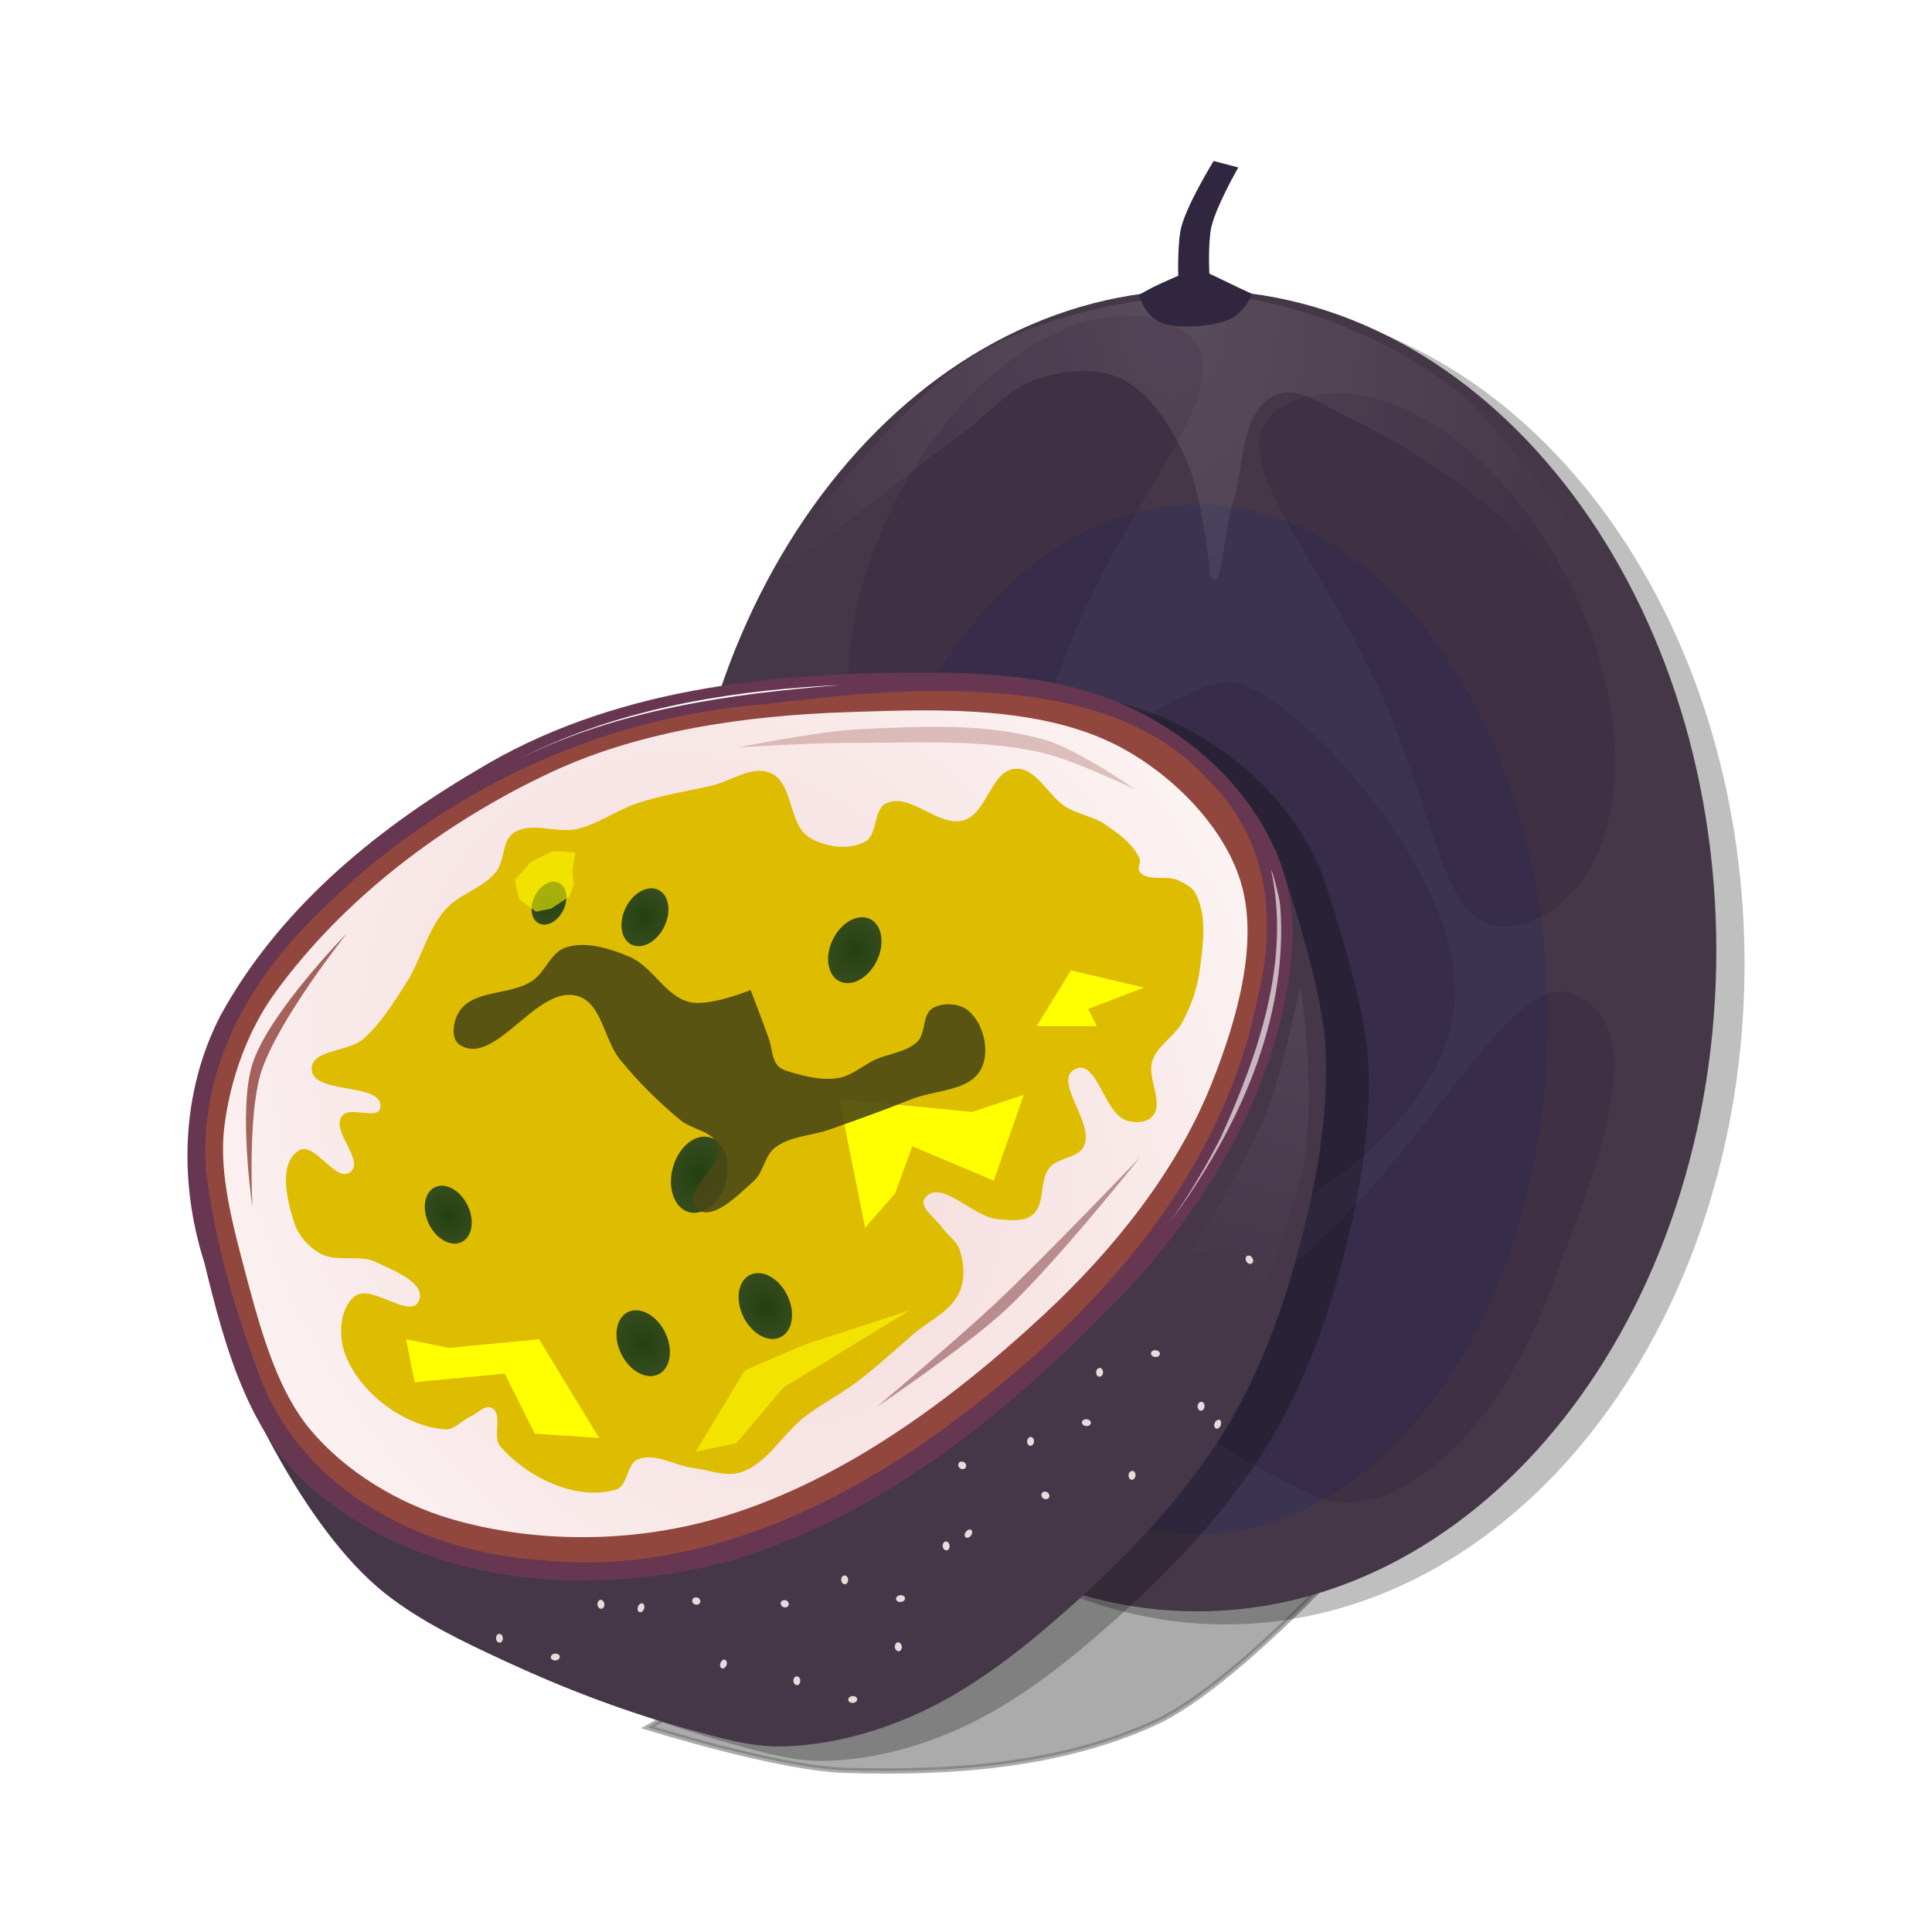 <svg:svg xmlns:dc="http://purl.org/dc/elements/1.1/" xmlns:ns1="http://sodipodi.sourceforge.net/DTD/sodipodi-0.dtd" xmlns:ns2="http://www.inkscape.org/namespaces/inkscape" xmlns:ns3="http://www.w3.org/1999/xlink" xmlns:ns5="http://creativecommons.org/ns#" xmlns:rdf="http://www.w3.org/1999/02/22-rdf-syntax-ns#" xmlns:svg="http://www.w3.org/2000/svg" height="363.769" id="svg2" version="1.1" viewBox="-30.88 -28.535 363.769 363.769" width="363.769" ns1:docname="Maracuja.jpeg" ns2:version="0.48.1 r9760">
  <svg:defs id="defs6">
    <svg:linearGradient id="linearGradient4286" ns2:collect="always">
      <svg:stop id="stop4288" offset="0" style="stop-color:#234012" />
      <svg:stop id="stop4290" offset="1" style="stop-color:#616936" />
    </svg:linearGradient>
    <svg:filter color-interpolation-filters="sRGB" id="filter3796" ns2:collect="always">
      <svg:feGaussianBlur id="feGaussianBlur3798" stdDeviation="0.611" ns2:collect="always" />
    </svg:filter>
    <svg:filter color-interpolation-filters="sRGB" height="1.513" id="filter3886" width="1.339" x="-.169" y="-.257" ns2:collect="always">
      <svg:feGaussianBlur id="feGaussianBlur3888" stdDeviation="2.849" ns2:collect="always" />
    </svg:filter>
    <svg:filter color-interpolation-filters="sRGB" height="2.816" id="filter3980" width="1.944" x="-.472" y="-.908" ns2:collect="always">
      <svg:feGaussianBlur id="feGaussianBlur3982" stdDeviation="3.972" ns2:collect="always" />
    </svg:filter>
    <svg:filter color-interpolation-filters="sRGB" height="1.761" id="filter3984" width="1.549" x="-.274" y="-.381" ns2:collect="always">
      <svg:feGaussianBlur id="feGaussianBlur3986" stdDeviation="3.972" ns2:collect="always" />
    </svg:filter>
    <svg:filter color-interpolation-filters="sRGB" height="2.026" id="filter3988" width="1.524" x="-.262" y="-.513" ns2:collect="always">
      <svg:feGaussianBlur id="feGaussianBlur3990" stdDeviation="3.972" ns2:collect="always" />
    </svg:filter>
    <svg:filter color-interpolation-filters="sRGB" height="2.008" id="filter4182" width="2.008" x="-0.504" y="-0.504" ns2:collect="always">
      <svg:feGaussianBlur id="feGaussianBlur4184" stdDeviation="2.399" ns2:collect="always" />
    </svg:filter>
    <svg:filter color-interpolation-filters="sRGB" id="filter4198" ns2:collect="always">
      <svg:feGaussianBlur id="feGaussianBlur4200" stdDeviation="0.681" ns2:collect="always" />
    </svg:filter>
    <svg:filter color-interpolation-filters="sRGB" height="1.362" id="filter4232" width="1.055" x="-.028" y="-.181" ns2:collect="always">
      <svg:feGaussianBlur id="feGaussianBlur4234" stdDeviation="0.862" ns2:collect="always" />
    </svg:filter>
    <svg:filter color-interpolation-filters="sRGB" height="1.115" id="filter4266" width="1.312" x="-.156" y="-.057" ns2:collect="always">
      <svg:feGaussianBlur id="feGaussianBlur4268" stdDeviation="1.236" ns2:collect="always" />
    </svg:filter>
    <svg:filter color-interpolation-filters="sRGB" id="filter4280" ns2:collect="always">
      <svg:feGaussianBlur id="feGaussianBlur4282" stdDeviation="1.128" ns2:collect="always" />
    </svg:filter>
    <svg:filter color-interpolation-filters="sRGB" height="1.222" id="filter4403" width="1.326" x="-.163" y="-.111" ns2:collect="always">
      <svg:feGaussianBlur id="feGaussianBlur4405" stdDeviation="8.961" ns2:collect="always" />
    </svg:filter>
    <svg:filter color-interpolation-filters="sRGB" id="filter5172" ns2:collect="always">
      <svg:feGaussianBlur id="feGaussianBlur5174" stdDeviation="0.954" ns2:collect="always" />
    </svg:filter>
    <svg:filter color-interpolation-filters="sRGB" height="1.112" id="filter5238" width="1.333" x="-.167" y="-.056" ns2:collect="always">
      <svg:feGaussianBlur id="feGaussianBlur5240" stdDeviation="1.577" ns2:collect="always" />
    </svg:filter>
    <svg:filter color-interpolation-filters="sRGB" height="1.403" id="filter5324" width="1.377" x="-.189" y="-.202" ns2:collect="always">
      <svg:feGaussianBlur id="feGaussianBlur5326" stdDeviation="5.008" ns2:collect="always" />
    </svg:filter>
    <svg:filter color-interpolation-filters="sRGB" height="1.435" id="filter5336" width="2.067" x="-.534" y="-.217" ns2:collect="always">
      <svg:feGaussianBlur id="feGaussianBlur5338" stdDeviation="7.901" ns2:collect="always" />
    </svg:filter>
    <svg:filter color-interpolation-filters="sRGB" id="filter5457" ns2:collect="always">
      <svg:feGaussianBlur id="feGaussianBlur5459" stdDeviation="3.124" ns2:collect="always" />
    </svg:filter>
    <svg:filter color-interpolation-filters="sRGB" id="filter5475" ns2:collect="always">
      <svg:feGaussianBlur id="feGaussianBlur5477" stdDeviation="2.346" ns2:collect="always" />
    </svg:filter>
    <svg:filter color-interpolation-filters="sRGB" id="filter5512" ns2:collect="always">
      <svg:feGaussianBlur id="feGaussianBlur5514" stdDeviation="3.332" ns2:collect="always" />
    </svg:filter>
    <svg:filter color-interpolation-filters="sRGB" height="1.555" id="filter5715" width="1.194" x="-.097" y="-.277" ns2:collect="always">
      <svg:feGaussianBlur id="feGaussianBlur5717" stdDeviation="5.335" ns2:collect="always" />
    </svg:filter>
    <svg:radialGradient cx="361.63" cy="224.49" gradientTransform="matrix(1 1.696 -1.357 .8 304.78 -568.41)" gradientUnits="userSpaceOnUse" id="radialGradient5774" r="96.452" ns2:collect="always">
      <svg:stop id="stop3769" offset="0" style="stop-color:#f4d7d7" />
      <svg:stop id="stop3771" offset="1" style="stop-color:#ffffff" />
    </svg:radialGradient>
    <svg:radialGradient cx="-186.38" cy="-68.502" gradientTransform="matrix(4.013 -.135 .153 4.555 572.11 218.43)" gradientUnits="userSpaceOnUse" id="radialGradient5776" r="6.26" ns2:collect="always" ns3:href="#linearGradient4286" />
    <svg:linearGradient gradientTransform="translate(263.31 3.231)" gradientUnits="userSpaceOnUse" id="linearGradient5804" x1="63.736" x2="46.052" y1="199.32" y2="258.72" ns2:collect="always">
      <svg:stop id="stop5244" offset="0" style="stop-color:#9d93ac" />
      <svg:stop id="stop5246" offset="1" style="stop-color:#9d93ac;stop-opacity:0" />
    </svg:linearGradient>
    <svg:radialGradient cx="301.64" cy="59.681" gradientTransform="matrix(-.002 1.543 -.943 -.001 351.33 -393.97)" gradientUnits="userSpaceOnUse" id="radialGradient5806" r="87.268" ns2:collect="always">
      <svg:stop id="stop5481" offset="0" style="stop-color:#ffffff" />
      <svg:stop id="stop5483" offset="1" style="stop-color:#ffffff;stop-opacity:0" />
    </svg:radialGradient>
  </svg:defs>
  <ns1:namedview bordercolor="#666666" borderopacity="1" gridtolerance="10" guidetolerance="10" id="namedview4" objecttolerance="10" pagecolor="#ffffff" showgrid="false" ns2:current-layer="svg2" ns2:cx="292.56667" ns2:cy="327.94776" ns2:pageopacity="0" ns2:pageshadow="2" ns2:window-height="969" ns2:window-maximized="1" ns2:window-width="1280" ns2:window-x="0" ns2:window-y="26" ns2:zoom="0.61904564" />
  <svg:g id="g5719" transform="translate(-3.116 -1.554)">
    <svg:path d="m94.193 298.27s24.486 7.681 37.154 8.077c19.6 0.612 40.301-0.774 58.154-8.885 14.437-6.559 36.346-30.692 36.346-30.692l-63.808-6.462z" id="path5653" style="opacity:.572;filter:url(#filter5715);stroke:#000000;stroke-width:1px;fill:#000000" ns1:nodetypes="caaccc" ns2:connector-curvature="0" />
    <svg:g id="g5566" transform="translate(-101.77 -40.923)">
      <svg:g id="g5491" transform="translate(-246.45 -13.135)">
        <svg:path d="m648.93 208.54c0 68.696-43.756 124.39-97.731 124.39s-97.731-55.689-97.731-124.39c0-68.696 43.756-124.39 97.731-124.39s97.731 55.689 97.731 124.39z" id="path5493" style="opacity:.5;filter:url(#filter5512);fill:#000000" ns2:connector-curvature="0" />
      </svg:g>
      <svg:g id="g5516">
        <svg:g id="g5341" transform="translate(12.115 4.038)">
          <svg:g id="g4407" transform="translate(45.821 -34.173)">
            <svg:path d="m339.23 223.08c0 68.696-43.756 124.39-97.731 124.39s-97.731-55.689-97.731-124.39c0-68.696 43.756-124.39 97.731-124.39s97.731 55.689 97.731 124.39z" id="path4350" style="fill:#453748" ns2:connector-curvature="0" />
            <svg:path d="m307.5 236c0 53.529-29.549 96.923-66 96.923s-66-43.394-66-96.923 29.549-96.923 66-96.923 66 43.394 66 96.923z" id="path4353" style="filter:url(#filter4403);fill:#3c3350" ns2:connector-curvature="0" />
          </svg:g>
          <svg:path d="m102.8 125.16c0 17.348-12.529 31.412-27.985 31.412s-6.759-12.835-6.759-30.184c0-17.348-8.697-32.64 6.759-32.64s27.985 14.064 27.985 31.412z" id="path5250" style="opacity:.368;filter:url(#filter5324);fill:#170b28" transform="matrix(1.1 -.433 .713 1.557 156.35 -28.149)" ns1:nodetypes="sssss" ns2:connector-curvature="0" />
          <svg:path d="m102.8 125.16c0 17.348 0.314 31.903-15.142 31.903s-15.128-32.548-41.66-49.574c-20.517-13.166 13.361-13.741 28.817-13.741s27.985 14.064 27.985 31.412z" id="path5328" style="opacity:.368;filter:url(#filter5324);fill:#170b28" transform="matrix(.921 .437 .597 -1.575 183.95 406.24)" ns1:nodetypes="sssss" ns2:connector-curvature="0" />
          <svg:path d="m102.8 125.16c0 17.348-12.529 31.412-27.985 31.412s-6.759-12.835-6.759-30.184c0-17.348-8.697-32.64 6.759-32.64s27.985 14.064 27.985 31.412z" id="path5332" style="opacity:.368;filter:url(#filter5324);fill:#170b28" transform="matrix(-1.1 -.433 -.713 1.557 431.15 -42.688)" ns1:nodetypes="sssss" ns2:connector-curvature="0" />
          <svg:path d="m334.18 196.42c0 24.088-29.558 44.423-39.371 44.423-9.814 0-52.035-23.566-52.035-47.654s42.221-54.923 52.035-54.923c9.814 0 39.371 34.066 39.371 58.154z" id="path5334" style="opacity:.368;filter:url(#filter5336);fill:#170b28" transform="matrix(1.084 0 0 1 -26.352 0)" ns1:nodetypes="sssss" ns2:connector-curvature="0" />
        </svg:g>
        <svg:path d="m251.14 143.34c-27.458 0.304-55.711 3.898-79.5 18.5-19.234 11.312-37.272 26.315-48.094 46.125-7.36 14.315-7.838 31.191-3 46.375 2.596 10.624 5.496 21.919 11.125 31.406 4.924 9.554 13.141 23.278 23.062 31.062 6.694 5.252 14.503 8.947 22.219 12.531 11.203 5.204 22.839 9.666 34.75 12.938 5.805 1.594 11.732 3.367 17.75 3.219 8.291-0.205 16.639-2.361 24.25-5.656 9.799-4.243 18.566-10.781 26.656-17.75 11.842-10.2 23.087-21.578 31.5-34.75 6.608-10.347 11.099-22.066 14.344-33.906 3.553-12.965 6.166-26.548 5.406-39.969-0.714-12.623-9.281-36.781-9.281-36.781l-0.156 0.094c-6.423-14.882-21.252-26.164-36.75-30.344-9.359-2.556-19.122-3.104-28.781-3.094-1.822-0.007-3.67-0.02-5.5 0z" id="path5350" style="opacity:.5;filter:url(#filter5457);fill:#000000" ns2:connector-curvature="0" />
        <svg:path d="m118.62 272.46s11.753 28.839 28.039 41.616c6.694 5.252 14.515 8.954 22.231 12.539 11.203 5.204 22.82 9.652 34.731 12.923 5.805 1.594 11.751 3.379 17.769 3.231 8.291-0.205 16.62-2.358 24.231-5.654 9.799-4.243 18.564-10.8 26.654-17.769 11.842-10.2 23.087-21.559 31.5-34.731 6.608-10.347 11.101-22.082 14.346-33.923 3.553-12.965 6.183-26.54 5.423-39.962-0.714-12.623-9.308-36.769-9.308-36.769z" id="path4186" style="fill:#453748" ns1:nodetypes="csaaaaaaaacc" ns2:connector-curvature="0" />
        <svg:path d="m268 234.17c-0.065 0.014-0.132 0.025-0.188 0.062-0.298 0.201-0.321 0.679-0.062 1.062s0.702 0.545 1 0.344c0.298-0.201 0.321-0.679 0.062-1.062-0.065-0.096-0.135-0.185-0.219-0.25-0.188-0.146-0.4-0.197-0.594-0.156zm14.5 7.344c-0.155 0.018-0.291 0.088-0.438 0.188-0.384 0.259-0.514 0.702-0.312 1 0.201 0.298 0.648 0.353 1.031 0.094 0.384-0.259 0.545-0.733 0.344-1.031-0.025-0.037-0.061-0.065-0.094-0.094-0.029-0.025-0.06-0.075-0.094-0.094-0.119-0.066-0.283-0.08-0.438-0.062zm-16.906 5.562c-0.151 0.017-0.294 0.059-0.438 0.156-0.384 0.259-0.545 0.702-0.344 1 0.201 0.298 0.679 0.353 1.062 0.094 0.384-0.259 0.545-0.733 0.344-1.031-0.025-0.037-0.061-0.066-0.094-0.094-0.033-0.028-0.086-0.042-0.125-0.062-0.118-0.061-0.255-0.079-0.406-0.062zm-11.281 1.875c-0.064 0.014-0.1 0.056-0.156 0.094-0.298 0.201-0.353 0.679-0.094 1.062 0.259 0.384 0.733 0.514 1.031 0.312 0.298-0.201 0.321-0.679 0.062-1.062-0.065-0.096-0.167-0.154-0.25-0.219-0.188-0.146-0.403-0.231-0.594-0.188zm54.656 1.406c-0.065 0.015-0.132 0.056-0.188 0.094-0.298 0.201-0.321 0.679-0.062 1.062 0.259 0.384 0.702 0.514 1 0.312 0.298-0.201 0.321-0.679 0.062-1.062-0.065-0.096-0.135-0.185-0.219-0.25-0.188-0.146-0.398-0.2-0.594-0.156zm-5.594 30.906c-0.252 0.046-0.523 0.288-0.656 0.625-0.177 0.449-0.06 0.909 0.25 1.031 0.31 0.122 0.698-0.145 0.875-0.594 0.155-0.393 0.101-0.823-0.125-1-0.032-0.025-0.055-0.047-0.094-0.062-0.078-0.031-0.166-0.015-0.25 0zm-58.188 5.75c-0.25-0.027-0.56 0.119-0.781 0.406-0.295 0.382-0.327 0.859-0.062 1.062 0.264 0.204 0.736 0.07 1.031-0.312 0.295-0.382 0.295-0.859 0.031-1.062-0.066-0.051-0.135-0.085-0.219-0.094zm9.844 2.125c-0.185 0.012-0.354 0.07-0.469 0.219-0.229 0.297-0.152 0.769 0.188 1.031 0.34 0.262 0.802 0.235 1.031-0.062 0.229-0.297 0.152-0.769-0.188-1.031-0.17-0.131-0.377-0.168-0.562-0.156zm15.656 5.656c-0.185 0.012-0.354 0.07-0.469 0.219-0.229 0.297-0.152 0.769 0.188 1.031 0.34 0.262 0.833 0.235 1.062-0.062 0.229-0.297 0.121-0.769-0.219-1.031-0.17-0.131-0.377-0.168-0.562-0.156zm-14.031 7.125c-0.252-0.024-0.56 0.151-0.781 0.438-0.295 0.382-0.327 0.828-0.062 1.031 0.264 0.204 0.705 0.07 1-0.312s0.327-0.859 0.062-1.062c-0.066-0.051-0.135-0.086-0.219-0.094zm-51.625 12.781c-0.299 0.005-0.562 0.172-0.656 0.438-0.126 0.354 0.096 0.763 0.5 0.906 0.404 0.143 0.843-0.052 0.969-0.406 0.094-0.265-0.022-0.559-0.25-0.75-0.038-0.032-0.051-0.069-0.094-0.094s-0.106-0.013-0.156-0.031c-0.101-0.036-0.213-0.064-0.312-0.062zm16.656 0.531c-0.296 0.002-0.562 0.141-0.656 0.406-0.126 0.354 0.096 0.763 0.5 0.906 0.404 0.143 0.843-0.021 0.969-0.375 0.094-0.265-0.022-0.559-0.25-0.75-0.076-0.064-0.149-0.12-0.25-0.156-0.101-0.036-0.214-0.032-0.312-0.031zm-26.938 0.594c-0.247 0.053-0.504 0.284-0.625 0.625-0.162 0.455-0.033 0.92 0.281 1.031 0.314 0.112 0.713-0.17 0.875-0.625 0.141-0.398 0.045-0.8-0.188-0.969-0.033-0.024-0.054-0.049-0.094-0.062-0.079-0.028-0.168-0.018-0.25 0zm15.531 10.594c-0.25 0.051-0.504 0.315-0.625 0.656-0.162 0.455-0.033 0.888 0.281 1 0.314 0.112 0.713-0.17 0.875-0.625 0.141-0.398 0.045-0.769-0.188-0.938-0.033-0.024-0.054-0.049-0.094-0.062-0.079-0.028-0.167-0.048-0.25-0.031z" id="path4401" style="filter:url(#filter5172);fill:#e3dedb" ns2:connector-curvature="0" />
        <svg:path d="m113.29 252.42c3.202 12.135 6.221 25.217 14.278 34.839 7.528 8.989 18.439 15.576 29.699 18.847 17.002 4.939 36.086 4.847 53.115 0 24.339-6.928 46.005-22.747 64.537-39.979 13.776-12.81 26.134-28.226 33.125-45.69 5.284-13.197 9.835-28.659 5.711-42.263-3.756-12.392-14.288-23.012-25.701-29.127-16.09-8.622-36.012-8.019-54.257-7.425-20.001 0.652-40.702 3.507-58.826 11.994-20.975 9.822-40.619 24.685-54.257 43.406-5.996 8.23-9.652 18.444-10.851 28.556-1.063 8.957 1.126 18.121 3.427 26.843z" id="path2987" style="fill:#91473e" ns1:nodetypes="aaaaaaaaaaaaa" ns2:connector-curvature="0" />
        <svg:path d="m396.91 146.66c-4.545 0.005-9.12 0.164-13.688 0.312-19.543 0.637-39.419 3.45-56.344 11.375-20.12 9.422-38.946 23.713-51.812 41.375-5.24 7.193-8.576 16.455-9.656 25.562-0.883 7.442 0.978 15.857 3.25 24.469 3.238 12.272 6.268 24.336 13 32.375 6.559 7.832 16.476 13.873 26.594 16.812 15.753 4.577 33.721 4.478 49.562-0.031 22.838-6.5 43.796-21.632 61.938-38.5 13.3-12.367 25.023-27.118 31.531-43.375 5.114-12.775 8.886-26.996 5.531-38.062-3.09-10.193-12.454-19.91-22.594-25.344-10.532-5.644-23.647-6.984-37.312-6.969z" id="path3759" style="fill:url(#radialGradient5774)" transform="translate(-149.19 1.038)" ns1:type="inkscape:offset" ns2:original="M 396.90625 140.28125 C 392.22146 140.28661 387.56114 140.44517 383 140.59375 C 362.99853 141.24532 342.27978 144.07599 324.15625 152.5625 C 303.18099 162.38435 283.54395 177.24861 269.90625 195.96875 C 263.91035 204.19918 260.26217 214.4193 259.0625 224.53125 C 257.9998 233.4887 260.16756 242.65321 262.46875 251.375 C 265.67051 263.51007 268.69238 276.59659 276.75 286.21875 C 284.27755 295.20792 295.20957 301.79142 306.46875 305.0625 C 323.47068 310.00199 342.53397 309.9095 359.5625 305.0625 C 383.90136 298.13469 405.56153 282.32545 424.09375 265.09375 C 437.87014 252.28414 450.22692 236.87019 457.21875 219.40625 C 462.50245 206.20881 467.06148 190.72951 462.9375 177.125 C 459.18122 164.73348 448.6631 154.1156 437.25 148 C 425.18258 141.53379 410.96061 140.26516 396.90625 140.28125 z " ns2:radius="-6.3873448" />
        <svg:path d="m248.55 140.6c-29.147-0.104-59.628 2.929-85.003 18.504-19.234 11.312-37.248 26.321-48.07 46.13-7.36 14.315-7.853 31.193-3.014 46.377 4.005 16.392 8.653 34.41 23.099 44.858 21.245 16.429 50.798 18.141 75.988 11.35 30.021-8.877 55.192-30.283 76.315-52.752 16.128-18.059 28.226-40.042 29.565-64.533 0.4-22.775-19.267-41.21-40.094-46.827-9.359-2.556-19.127-3.117-28.786-3.107zm-1.031 3.5c18.887-0.351 40.768 1.99 54.046 16.738 11.148 11.066 12.947 25.854 9.258 40.928-6.538 32.56-28.617 57.806-54.115 77.398-22.692 17.718-51.04 31.538-80.419 28.555-21.806-1.356-44.24-12.275-52.947-33.495-4.98-13.115-8.749-25.845-10.545-39.765-1.412-19.343 8.122-36.136 21.682-49.102 22.244-22.112 51.82-36.313 83.319-38.825 10.199-1.103 19.47-2.347 29.72-2.431z" id="path3761" style="block-progression:tb;text-indent:0;color:#000000;text-transform:none;fill:#673751" ns1:nodetypes="cccccccccccccccccccc" ns2:connector-curvature="0" />
        <svg:path d="m130.27 230.58c2.968-1.855 6.937 6.196 9.692 4.038 2.788-2.183-3.614-7.577-1.615-10.5 1.401-2.049 6.906 0.84 7.269-1.615 0.723-4.889-12.884-2.327-12.923-7.269-0.029-3.74 6.884-3.183 9.692-5.654 3.315-2.917 5.689-6.785 8.077-10.5 2.8-4.356 3.905-9.794 7.269-13.731 2.623-3.07 7.176-4.111 9.692-7.269 1.652-2.074 1.057-5.751 3.231-7.269 3.318-2.317 8.18 0.138 12.115-0.808 3.987-0.958 7.412-3.564 11.308-4.846 4.466-1.47 9.143-2.2 13.731-3.231 3.761-0.845 7.772-3.958 11.308-2.423 4.32 1.876 3.263 9.639 7.269 12.115 2.986 1.845 7.409 2.47 10.5 0.808 2.441-1.313 1.51-6.133 4.038-7.269 4.528-2.036 9.772 4.619 14.538 3.231 4.387-1.277 5.135-9.368 9.692-9.692 4.028-0.286 6.21 5.225 9.692 7.269 2.287 1.343 5.083 1.73 7.269 3.231 2.511 1.724 5.296 3.647 6.462 6.462 0.309 0.746-0.505 1.793 0 2.423 1.553 1.936 5.014 0.578 7.269 1.615 1.223 0.562 2.596 1.236 3.231 2.423 2.29 4.279 1.452 9.728 0.808 14.539-0.452 3.375-1.624 6.69-3.231 9.692-1.448 2.707-4.658 4.366-5.654 7.269-1.136 3.311 2.262 7.83 0 10.5-1.059 1.25-3.287 1.308-4.846 0.808-4.351-1.394-5.574-11.672-9.692-9.692-4.395 2.112 3.74 10.15 1.615 14.539-1.107 2.286-4.864 2.064-6.462 4.038-1.983 2.449-0.767 6.92-3.231 8.885-1.697 1.353-4.298 0.983-6.462 0.808-4.755-0.385-10.773-7.781-13.731-4.038-1.346 1.703 2.011 3.859 3.231 5.654 0.969 1.426 2.66 2.412 3.231 4.038 0.891 2.541 1.089 5.615 0 8.077-1.619 3.66-5.876 5.438-8.885 8.077-3.447 3.023-6.837 6.128-10.5 8.885-3.103 2.335-6.604 4.108-9.692 6.462-4.251 3.239-7.029 8.861-12.115 10.5-2.83 0.912-5.933-0.447-8.885-0.808-3.515-0.43-7.237-2.991-10.5-1.615-2.134 0.9-1.825 4.974-4.038 5.654-7.41 2.275-16.712-2.236-21.808-8.077-1.632-1.87 0.58-6.11-1.615-7.269-1.282-0.677-2.716 1.021-4.038 1.615-1.648 0.74-3.047 2.579-4.846 2.423-7.671-0.665-15.605-6.627-18.577-13.731-1.469-3.513-1.342-8.91 1.615-11.308 3.144-2.549 10.54 4.536 12.115 0.808 1.409-3.337-4.804-5.718-8.077-7.269-3.2-1.517-7.405 0.105-10.5-1.615-2.169-1.206-4.054-3.302-4.846-5.654-1.464-4.345-3.08-11.301 0.808-13.731z" id="path3776" style="fill:#debc00" ns1:nodetypes="aaaaaaaaaaaaaaaaaaaaaaaaaaaaaaaaaaaaaaaaaaaaaaaaaaaaaaaaa" ns2:connector-curvature="0" />
        <svg:path d="m-180.12-68.502c0 4.907-2.803 8.885-6.26 8.885s-6.26-3.978-6.26-8.885c0-4.907 2.803-8.885 6.26-8.885s6.26 3.978 6.26 8.885z" id="path4330" style="fill:url(#radialGradient5776)" transform="matrix(.792 .223 -.223 .792 338.01 330.94)" ns1:cx="-186.3756" ns1:cy="-68.501579" ns1:rx="6.2596354" ns1:ry="8.8846436" ns1:type="arc" />
        <svg:path d="m229.43 143.07c-19.825 1.156-39.863 4.718-57.625 13.719 18.575-9.225 39.68-12.236 60.344-13.844-0.906 0.042-1.812 0.083-2.719 0.125z" id="path3802" style="block-progression:tb;text-indent:0;filter:url(#filter3796);color:#000000;text-transform:none;fill:#ffffff" ns2:connector-curvature="0" />
        <svg:path d="m313.4 178.04c3.582 17.046-2.495 34.524-9.47 49.93-2.816 5.606-6.078 11.021-9.686 16.133 12.639-17.056 22.437-37.998 20.812-59.594-0.112-1.676-1.864-7.954-1.656-6.469z" id="path3792" style="opacity:.799;block-progression:tb;text-indent:0;filter:url(#filter3796);color:#000000;text-transform:none;fill:#ffffff" ns2:connector-curvature="0" />
        <svg:path d="m212.65 285.67 8.885-10.5 23.827-14.539-19.789 6.462-11.308 4.846-9.289 15.346z" id="path3804" style="opacity:.769;filter:url(#filter3886);fill:#ffff00" ns2:connector-curvature="0" />
        <svg:path d="m261.12 236.23-15.346-6.462-3.231 8.885-5.654 6.462-4.846-24.231 25.039 2.423 9.692-3.231z" id="path3890" style="filter:url(#filter3984);fill:#ffff00" ns2:connector-curvature="0" />
        <svg:path d="m-180.12-68.502c0 4.907-2.803 8.885-6.26 8.885s-6.26-3.978-6.26-8.885c0-4.907 2.803-8.885 6.26-8.885s6.26 3.978 6.26 8.885z" id="path4334" style="fill:url(#radialGradient5776)" transform="matrix(.472 .231 -.231 .472 344.8 274.1)" ns1:cx="-186.3756" ns1:cy="-68.501579" ns1:rx="6.2596354" ns1:ry="8.8846436" ns1:type="arc" />
        <svg:path d="m289.39 199.88-13.731-3.231-6.462 10.5h11.308l-1.615-3.231z" id="path3892" style="filter:url(#filter3980);fill:#ffff00" ns2:connector-curvature="0" />
        <svg:path d="m150.46 266.11 1.615 8.077 16.962-1.615 5.654 11.308 12.115 0.808-11.308-18.577-16.962 1.615z" id="path3894" style="filter:url(#filter3988);fill:#ffff00" ns2:connector-curvature="0" />
        <svg:path d="m-180.12-68.502c0 4.907-2.803 8.885-6.26 8.885s-6.26-3.978-6.26-8.885c0-4.907 2.803-8.885 6.26-8.885s6.26 3.978 6.26 8.885z" id="path4342" style="fill:url(#radialGradient5776)" transform="matrix(.43 .211 -.211 .43 243.06 252.78)" ns1:cx="-186.3756" ns1:cy="-68.501579" ns1:rx="6.2596354" ns1:ry="8.8846436" ns1:type="arc" />
        <svg:path d="m182.35 174.46-4.283-0.286-3.998 1.999-3.141 3.427 0.857 3.712 3.141 2.284 2.856-0.571 3.427-2.284 0.857-2.284-0.286-2.57z" id="path3992" style="opacity:.753;filter:url(#filter4182);fill:#ffff00" ns2:connector-curvature="0" />
        <svg:path d="m239.04 278.88s15.092-12.678 22.274-19.419c9.472-8.891 27.416-27.7 27.416-27.7s-16.014 20.136-25.417 28.842c-7.432 6.881-24.273 18.277-24.273 18.277z" id="path4188" style="opacity:.729;filter:url(#filter4198);fill:#814145" ns1:nodetypes="cacac" ns2:connector-curvature="0" />
        <svg:path d="m287.87 162.66s-10.87-7.622-17.134-9.424c-11.179-3.215-23.219-2.531-34.839-1.999-7.692 0.352-22.845 3.427-22.845 3.427s14.082-0.884 21.132-0.857c11.817 0.046 23.853-0.754 35.41 1.713 6.396 1.366 18.276 7.139 18.276 7.139z" id="path4214" style="opacity:.538;filter:url(#filter4232);fill:#91473e" ns1:nodetypes="caacaac" ns2:connector-curvature="0" />
        <svg:path d="m139.33 189.65s-14.653 14.933-17.769 24.539c-2.783 8.579-0.019 27.058-0.019 27.058s-0.948-17.346 1.635-25.442c3.114-9.762 16.154-26.154 16.154-26.154z" id="path4236" style="opacity:0.91;filter:url(#filter4266);fill:#91473e" ns1:nodetypes="cacac" ns2:connector-curvature="0" />
        <svg:path d="m-180.12-68.502c0 4.907-2.803 8.885-6.26 8.885s-6.26-3.978-6.26-8.885c0-4.907 2.803-8.885 6.26-8.885s6.26 3.978 6.26 8.885z" id="path4338" style="fill:url(#radialGradient5776)" transform="matrix(.58 .284 -.284 .58 248.09 303.31)" ns1:cx="-186.3756" ns1:cy="-68.501579" ns1:rx="6.2596354" ns1:ry="8.8846436" ns1:type="arc" />
        <svg:path d="m222.76 215.77c2.938 0.89 6.112 1.661 9.138 1.142 2.518-0.431 4.536-2.352 6.854-3.427 2.631-1.22 5.923-1.399 7.996-3.427 1.644-1.609 0.872-5.119 2.856-6.282 1.977-1.16 5.135-0.946 6.854 0.571 2.771 2.446 3.98 7.567 2.284 10.851-2.19 4.242-8.706 3.93-13.136 5.711-5.085 2.045-10.25 3.893-15.42 5.711-3.408 1.199-7.433 1.204-10.28 3.427-1.956 1.528-2.137 4.64-3.998 6.282-3.001 2.649-7.856 7.795-10.851 5.14-3.154-2.795 5.365-8.008 3.998-11.994-0.891-2.597-4.73-2.828-6.854-4.569-4.164-3.414-8.009-7.258-11.423-11.423-3.046-3.716-3.401-10.589-7.996-11.994-7.674-2.347-15.609 13.608-22.274 9.138-1.739-1.166-1.162-4.54 0-6.282 2.746-4.119 9.594-2.957 13.707-5.711 2.461-1.648 3.473-5.346 6.282-6.282 3.831-1.277 8.263 0.168 11.994 1.713 4.397 1.821 6.781 7.514 11.423 8.567 3.787 0.859 11.423-2.284 11.423-2.284s2.341 6.071 3.427 9.138c0.603 1.702 0.53 3.776 1.713 5.14 0.558 0.643 1.47 0.896 2.284 1.142z" id="path4270" style="opacity:.943;filter:url(#filter4280);fill:#4a4815" ns1:nodetypes="aaaaaaaaaaaaaaaaaaaaaacaaa" ns2:connector-curvature="0" />
        <svg:path d="m-180.12-68.502c0 4.907-2.803 8.885-6.26 8.885s-6.26-3.978-6.26-8.885c0-4.907 2.803-8.885 6.26-8.885s6.26 3.978 6.26 8.885z" id="path4284" style="fill:url(#radialGradient5776)" transform="matrix(.66 .323 -.323 .66 335.84 298.26)" ns1:cx="-186.3756" ns1:cy="-68.501579" ns1:rx="6.2596354" ns1:ry="8.8846436" ns1:type="arc" />
        <svg:path d="m-180.12-68.502c0 4.907-2.803 8.885-6.26 8.885s-6.26-3.978-6.26-8.885c0-4.907 2.803-8.885 6.26-8.885s6.26 3.978 6.26 8.885z" id="path4294" style="fill:url(#radialGradient5776)" transform="matrix(.792 .223 -.223 .792 349.01 283.94)" ns1:cx="-186.3756" ns1:cy="-68.501579" ns1:rx="6.2596354" ns1:ry="8.8846436" ns1:type="arc" />
        <svg:path d="m-180.12-68.502c0 4.907-2.803 8.885-6.26 8.885s-6.26-3.978-6.26-8.885c0-4.907 2.803-8.885 6.26-8.885s6.26 3.978 6.26 8.885z" id="path4298" style="fill:url(#radialGradient5776)" transform="matrix(.58 .284 -.284 .58 284.09 279.31)" ns1:cx="-186.3756" ns1:cy="-68.501579" ns1:rx="6.2596354" ns1:ry="8.8846436" ns1:type="arc" />
        <svg:path d="m-180.12-68.502c0 4.907-2.803 8.885-6.26 8.885s-6.26-3.978-6.26-8.885c0-4.907 2.803-8.885 6.26-8.885s6.26 3.978 6.26 8.885z" id="path4302" style="fill:url(#radialGradient5776)" transform="matrix(.66 .323 -.323 .66 359.84 294.26)" ns1:cx="-186.3756" ns1:cy="-68.501579" ns1:rx="6.2596354" ns1:ry="8.8846436" ns1:type="arc" />
        <svg:path d="m-180.12-68.502c0 4.907-2.803 8.885-6.26 8.885s-6.26-3.978-6.26-8.885c0-4.907 2.803-8.885 6.26-8.885s6.26 3.978 6.26 8.885z" id="path4310" style="fill:url(#radialGradient5776)" transform="matrix(-.66 .323 .323 .66 94.224 372.26)" ns1:cx="-186.3756" ns1:cy="-68.501579" ns1:rx="6.2596354" ns1:ry="8.8846436" ns1:type="arc" />
        <svg:path d="m-180.12-68.502c0 4.907-2.803 8.885-6.26 8.885s-6.26-3.978-6.26-8.885c0-4.907 2.803-8.885 6.26-8.885s6.26 3.978 6.26 8.885z" id="path4312" style="fill:url(#radialGradient5776)" transform="matrix(.792 .223 -.223 .792 306.01 347.94)" ns1:cx="-186.3756" ns1:cy="-68.501579" ns1:rx="6.2596354" ns1:ry="8.8846436" ns1:type="arc" />
        <svg:path d="m-180.12-68.502c0 4.907-2.803 8.885-6.26 8.885s-6.26-3.978-6.26-8.885c0-4.907 2.803-8.885 6.26-8.885s6.26 3.978 6.26 8.885z" id="path4314" style="fill:url(#radialGradient5776)" transform="matrix(-.58 .284 .284 .58 69.759 335.31)" ns1:cx="-186.3756" ns1:cy="-68.501579" ns1:rx="6.2596354" ns1:ry="8.8846436" ns1:type="arc" />
        <svg:path d="m-180.12-68.502c0 4.907-2.803 8.885-6.26 8.885s-6.26-3.978-6.26-8.885c0-4.907 2.803-8.885 6.26-8.885s6.26 3.978 6.26 8.885z" id="path4316" style="fill:url(#radialGradient5776)" transform="matrix(.66 .323 -.323 .66 337.84 357.26)" ns1:cx="-186.3756" ns1:cy="-68.501579" ns1:rx="6.2596354" ns1:ry="8.8846436" ns1:type="arc" />
        <svg:path d="m-180.12-68.502c0 4.907-2.803 8.885-6.26 8.885s-6.26-3.978-6.26-8.885c0-4.907 2.803-8.885 6.26-8.885s6.26 3.978 6.26 8.885z" id="path4326" style="fill:url(#radialGradient5776)" transform="matrix(-.66 .323 .323 .66 117.22 365.26)" ns1:cx="-186.3756" ns1:cy="-68.501579" ns1:rx="6.2596354" ns1:ry="8.8846436" ns1:type="arc" />
        <svg:path d="m-180.12-68.502c0 4.907-2.803 8.885-6.26 8.885s-6.26-3.978-6.26-8.885c0-4.907 2.803-8.885 6.26-8.885s6.26 3.978 6.26 8.885z" id="path4346" style="fill:url(#radialGradient5776)" transform="matrix(-.66 .323 .323 .66 78.224 332.26)" ns1:cx="-186.3756" ns1:cy="-68.501579" ns1:rx="6.2596354" ns1:ry="8.8846436" ns1:type="arc" />
        <svg:path d="m187.09 315.17c-0.358 0.033-0.636 0.445-0.594 0.906 0.043 0.461 0.392 0.814 0.75 0.781 0.358-0.033 0.605-0.445 0.562-0.906-0.011-0.115-0.052-0.216-0.094-0.312-0.126-0.29-0.356-0.494-0.625-0.469zm-19.125 6.406c-0.358 0.033-0.605 0.445-0.562 0.906 0.043 0.461 0.36 0.783 0.719 0.75 0.358-0.033 0.605-0.414 0.562-0.875-0.011-0.115-0.021-0.247-0.062-0.344-0.126-0.29-0.387-0.462-0.656-0.438zm10.531 3.719c-0.461 0.043-0.814 0.36-0.781 0.719 0.033 0.358 0.445 0.605 0.906 0.562 0.461-0.043 0.814-0.36 0.781-0.719-0.004-0.045-0.016-0.085-0.031-0.125-0.016-0.04-0.038-0.088-0.062-0.125-0.148-0.221-0.467-0.344-0.812-0.312z" id="path5194" style="filter:url(#filter5172);fill:#e3dedb" ns2:connector-curvature="0" />
        <svg:path d="m243.09 323.17c-0.358 0.033-0.636 0.445-0.594 0.906 0.043 0.461 0.392 0.814 0.75 0.781 0.358-0.033 0.605-0.445 0.562-0.906-0.011-0.115-0.052-0.216-0.094-0.312-0.126-0.29-0.356-0.494-0.625-0.469zm-19.125 6.406c-0.358 0.033-0.605 0.445-0.562 0.906 0.043 0.461 0.36 0.783 0.719 0.75 0.358-0.033 0.605-0.414 0.562-0.875-0.011-0.115-0.021-0.247-0.062-0.344-0.126-0.29-0.387-0.462-0.656-0.438zm10.531 3.719c-0.461 0.043-0.814 0.36-0.781 0.719 0.033 0.358 0.445 0.605 0.906 0.562 0.461-0.043 0.814-0.36 0.781-0.719-0.004-0.045-0.016-0.085-0.031-0.125-0.016-0.04-0.038-0.088-0.062-0.125-0.148-0.221-0.467-0.344-0.812-0.312z" id="path5202" style="filter:url(#filter5172);fill:#e3dedb" ns2:connector-curvature="0" />
        <svg:path d="m252.09 304.17c-0.358 0.033-0.636 0.445-0.594 0.906 0.043 0.461 0.392 0.814 0.75 0.781 0.358-0.033 0.605-0.445 0.562-0.906-0.011-0.115-0.052-0.216-0.094-0.312-0.126-0.29-0.356-0.494-0.625-0.469zm-19.125 6.406c-0.358 0.033-0.605 0.445-0.562 0.906 0.043 0.461 0.36 0.783 0.719 0.75 0.358-0.033 0.605-0.414 0.562-0.875-0.011-0.115-0.021-0.247-0.062-0.344-0.126-0.29-0.387-0.462-0.656-0.438zm10.531 3.719c-0.461 0.043-0.814 0.36-0.781 0.719 0.033 0.358 0.445 0.605 0.906 0.562 0.461-0.043 0.814-0.36 0.781-0.719-0.004-0.045-0.016-0.085-0.031-0.125-0.016-0.04-0.038-0.088-0.062-0.125-0.148-0.221-0.467-0.344-0.812-0.312z" id="path5204" style="filter:url(#filter5172);fill:#e3dedb" ns2:connector-curvature="0" />
        <svg:path d="m-11.219 300.94c-0.358 0.033-0.636 0.445-0.594 0.906 0.042 0.461 0.392 0.814 0.75 0.781 0.358-0.033 0.605-0.445 0.562-0.906-0.011-0.115-0.052-0.216-0.094-0.312-0.126-0.29-0.356-0.494-0.625-0.469zm-19.125 6.406c-0.358 0.033-0.605 0.445-0.562 0.906 0.042 0.461 0.36 0.783 0.719 0.75 0.358-0.033 0.605-0.414 0.562-0.875-0.011-0.115-0.02-0.247-0.062-0.344-0.126-0.29-0.387-0.462-0.656-0.438zm10.531 3.719c-0.461 0.043-0.814 0.36-0.781 0.719 0.033 0.358 0.445 0.605 0.906 0.562 0.461-0.043 0.814-0.36 0.781-0.719-0.004-0.045-0.016-0.085-0.031-0.125-0.016-0.04-0.038-0.088-0.062-0.125-0.148-0.221-0.467-0.344-0.812-0.312z" id="path5206" style="filter:url(#filter5172);fill:#e3dedb" transform="matrix(1 0 0 -1 298.31 593.51)" ns2:connector-curvature="0" />
        <svg:path d="m-11.219 300.94c-0.358 0.033-0.636 0.445-0.594 0.906 0.042 0.461 0.392 0.814 0.75 0.781 0.358-0.033 0.605-0.445 0.562-0.906-0.011-0.115-0.052-0.216-0.094-0.312-0.126-0.29-0.356-0.494-0.625-0.469zm-19.125 6.406c-0.358 0.033-0.605 0.445-0.562 0.906 0.042 0.461 0.36 0.783 0.719 0.75 0.358-0.033 0.605-0.414 0.562-0.875-0.011-0.115-0.02-0.247-0.062-0.344-0.126-0.29-0.387-0.462-0.656-0.438zm10.531 3.719c-0.461 0.043-0.814 0.36-0.781 0.719 0.033 0.358 0.445 0.605 0.906 0.562 0.461-0.043 0.814-0.36 0.781-0.719-0.004-0.045-0.016-0.085-0.031-0.125-0.016-0.04-0.038-0.088-0.062-0.125-0.148-0.221-0.467-0.344-0.812-0.312z" id="path5208" style="filter:url(#filter5172);fill:#e3dedb" transform="matrix(1 0 0 -1 311.31 580.51)" ns2:connector-curvature="0" />
        <svg:path d="m318.83 199.69s-3.279 15.883-6.25 23.385c-3.857 9.738-14.873 27.678-14.873 27.678s6.614-4.069 10.049-1.038 0.382 17.38 0.382 17.38 7.043-19.011 10.096-28.673c4.558-14.424 0.596-38.731 0.596-38.731z" id="path5210" style="opacity:.368;filter:url(#filter5238);fill:url(#linearGradient5804)" ns1:nodetypes="caczcsc" ns2:connector-curvature="0" />
        <svg:path d="m221.12 120.73c-2.009 0.093 13.581-19.158 21.808-27.462 5.12-5.168 10.552-10.291 16.962-13.731 8.704-4.67 18.506-7.386 28.269-8.885 7.717-1.184 15.784-1.613 23.423 0 12.384 2.614 24.448 7.967 34.731 15.346 7.122 5.111 12.306 12.53 17.769 19.385 5.911 7.417 12.455 14.69 16.154 23.423 1.606 3.792 6.442 11.215 2.423 12.115-2.816 0.631-13.936-18.88-22.615-26.654-9.678-8.669-20.552-16.275-32.308-21.808-4.317-2.032-9.453-6.151-13.731-4.038-6.724 3.321-5.611 13.917-8.077 21-1.484 4.262-1.802 16.843-4.038 12.923 0 0-1.472-15.683-4.846-22.615-2.76-5.672-6.403-11.863-12.115-14.539-4.632-2.17-10.479-1.574-15.346 0-5.688 1.839-9.71 6.975-14.539 10.5-11.351 8.287-31.636 24.932-33.923 25.039z" id="path5461" style="opacity:.318;filter:url(#filter5475);fill:url(#radialGradient5806)" ns1:nodetypes="saaaaaaasaaaasaaaas" ns2:connector-curvature="0" />
        <svg:path d="m288.42 69.474s1.709-0.972 2.588-1.411c1.588-0.792 4.846-2.202 4.846-2.202s-0.195-6.291 0.606-9.289c1.181-4.42 6.058-12.317 6.058-12.317l4.644 1.212s-4.097 7.152-5.048 11.106c-0.693 2.882-0.404 8.885-0.404 8.885s3.898 1.885 5.856 2.808c0.738 0.348 2.221 1.029 2.221 1.029s-1.295 3.355-4.233 4.749-10.162 1.946-13.136 0.571c-2.974-1.375-3.998-5.14-3.998-5.14" id="path5487" style="fill:#312640" ns1:nodetypes="cacaccacaczzc" ns2:connector-curvature="0" />
      </svg:g>
    </svg:g>
  </svg:g>
</svg:svg>